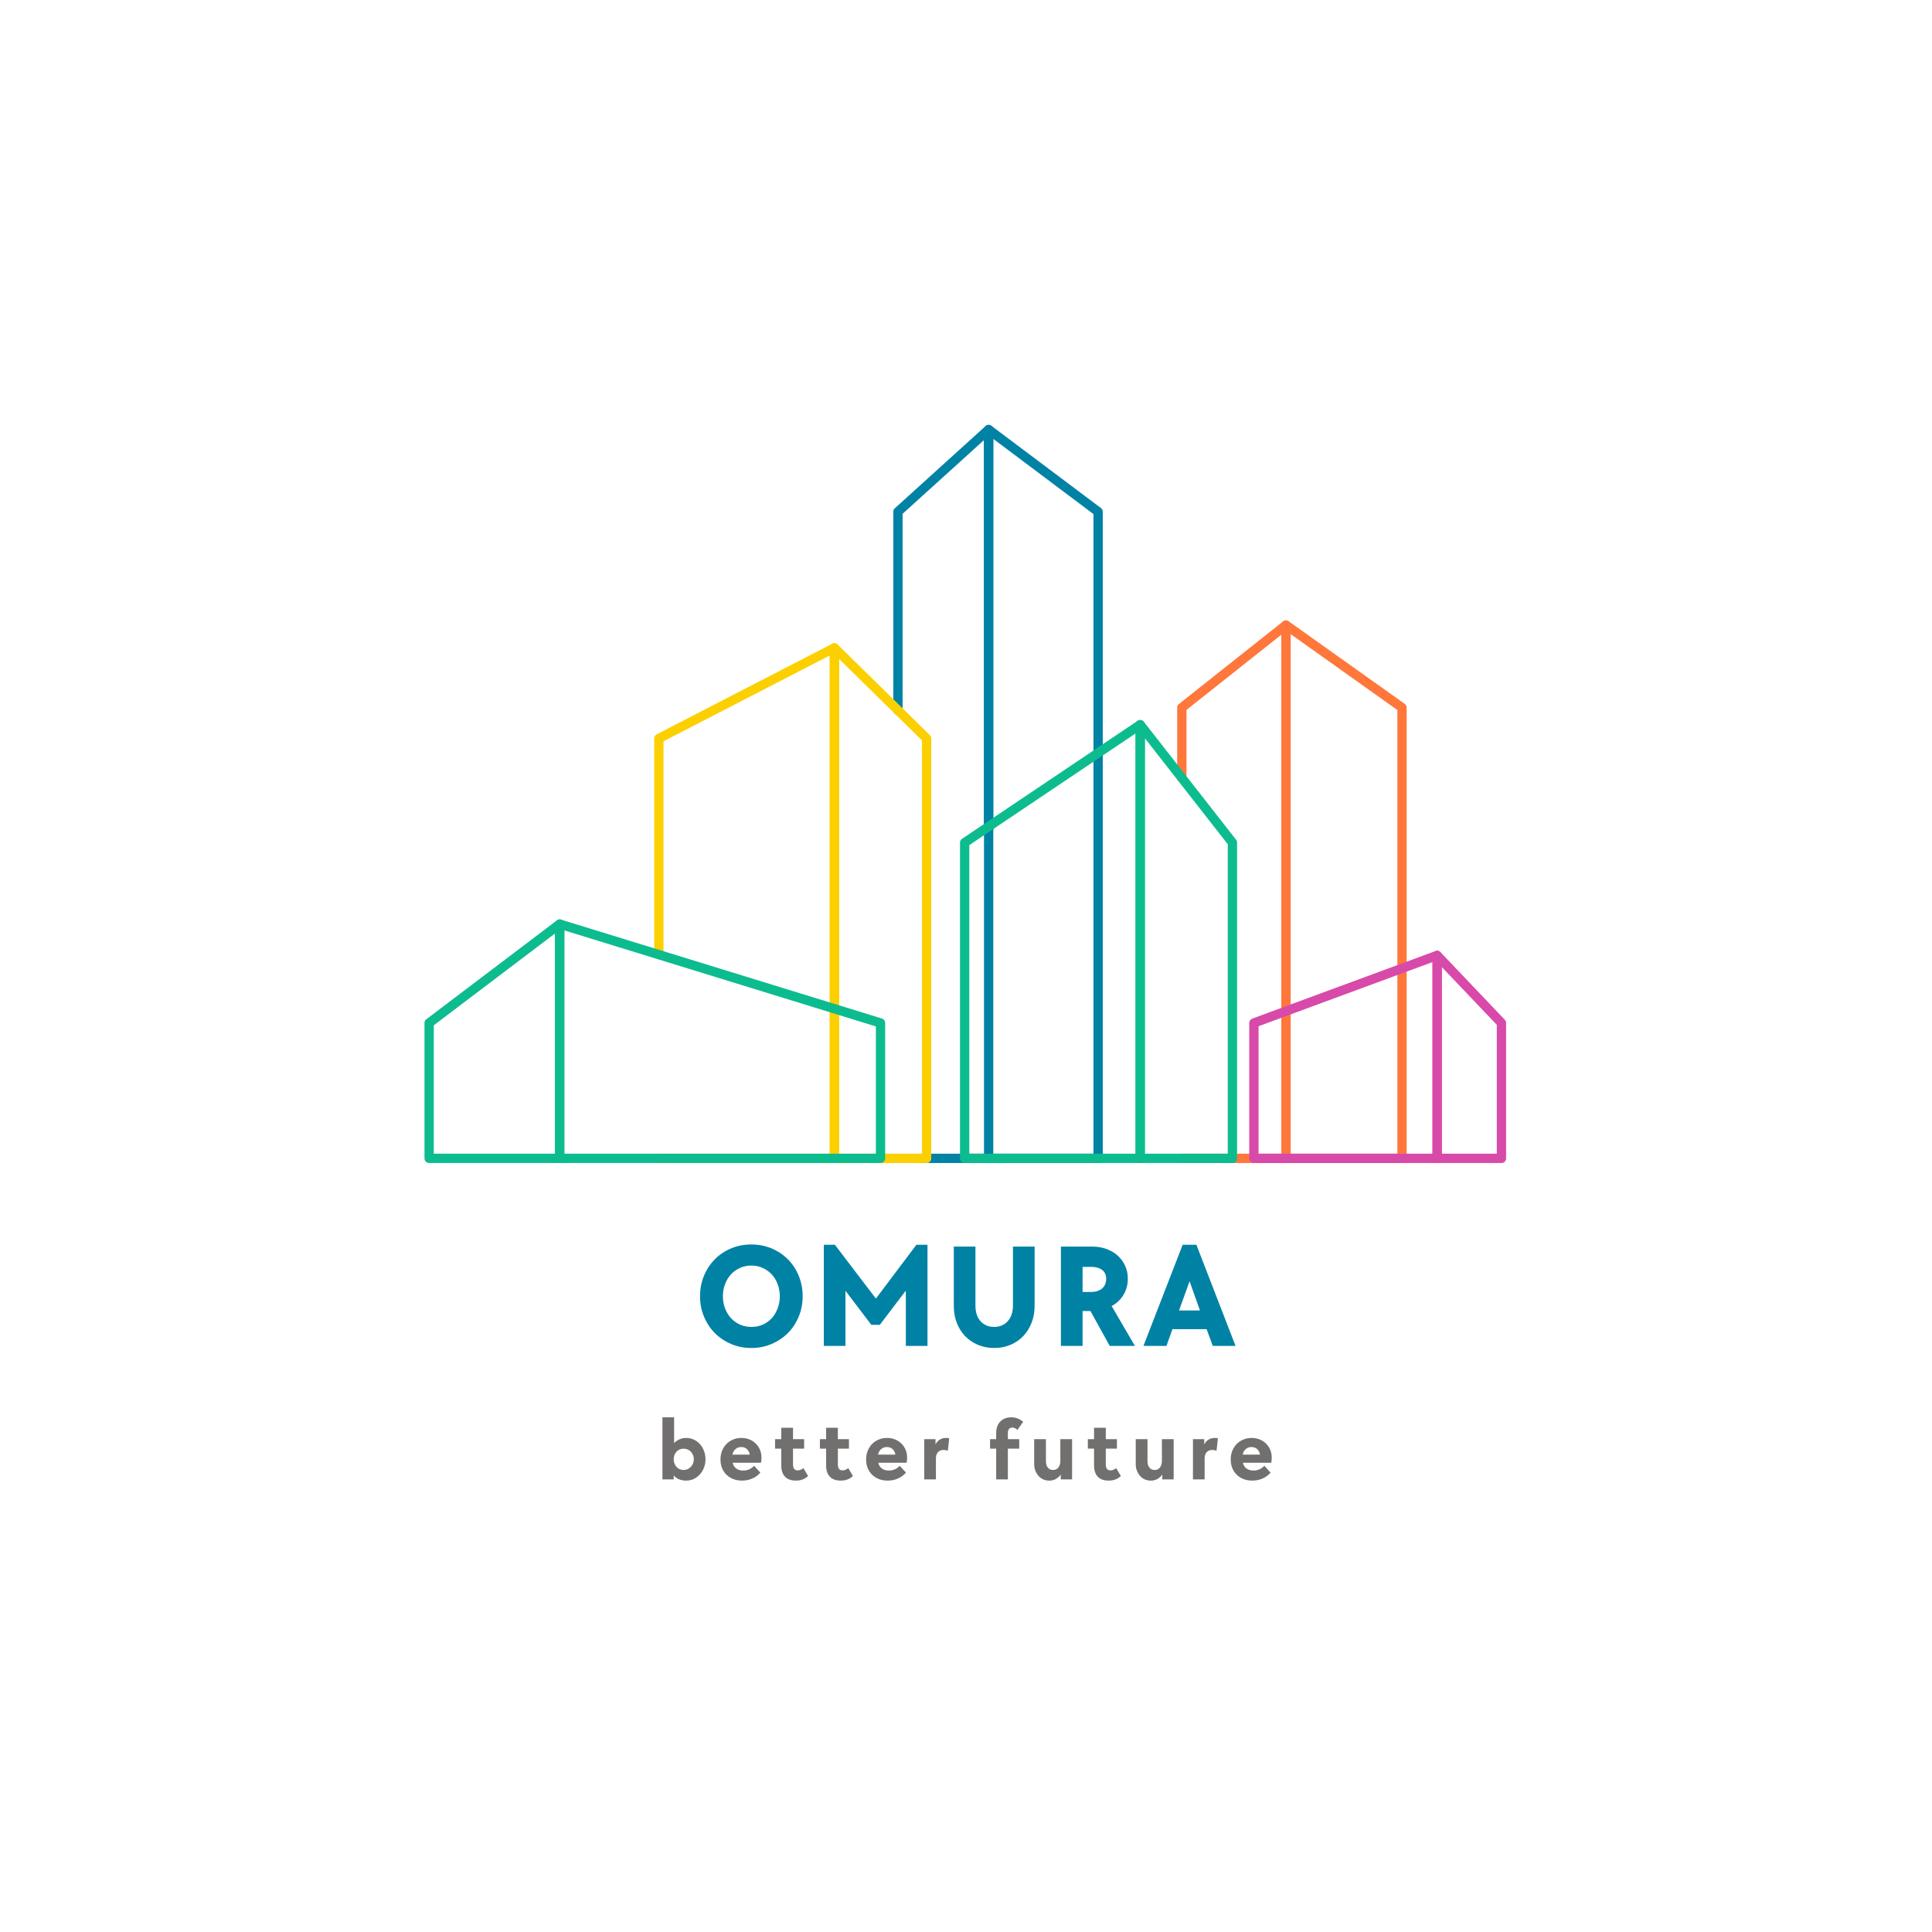 <svg xmlns="http://www.w3.org/2000/svg" xmlns:xlink="http://www.w3.org/1999/xlink" width="500" zoomAndPan="magnify" viewBox="0 0 375 375" height="500" preserveAspectRatio="xMidYMid meet" version="1.0"><defs><g/><clipPath id="ca7e7348b7"><path d="M 173 82.477 L 193 82.477 L 193 225.727 L 173 225.727 Z M 173 82.477 " clip-rule="nonzero"/></clipPath><clipPath id="8715c4b0e5"><path d="M 178 223 L 193 223 L 193 225.727 L 178 225.727 Z M 178 223 " clip-rule="nonzero"/></clipPath><clipPath id="14573353bf"><path d="M 190 82.477 L 215 82.477 L 215 225.727 L 190 225.727 Z M 190 82.477 " clip-rule="nonzero"/></clipPath><clipPath id="3e969130a0"><path d="M 248 120 L 274 120 L 274 225.727 L 248 225.727 Z M 248 120 " clip-rule="nonzero"/></clipPath><clipPath id="c339765613"><path d="M 228 120 L 251 120 L 251 225.727 L 228 225.727 Z M 228 120 " clip-rule="nonzero"/></clipPath><clipPath id="bf948925b3"><path d="M 126 124 L 163 124 L 163 225.727 L 126 225.727 Z M 126 124 " clip-rule="nonzero"/></clipPath><clipPath id="e69dc6379d"><path d="M 161 124 L 181 124 L 181 225.727 L 161 225.727 Z M 161 124 " clip-rule="nonzero"/></clipPath><clipPath id="ae033bcc8f"><path d="M 186 139 L 223 139 L 223 225.727 L 186 225.727 Z M 186 139 " clip-rule="nonzero"/></clipPath><clipPath id="374d32db65"><path d="M 220 139 L 241 139 L 241 225.727 L 220 225.727 Z M 220 139 " clip-rule="nonzero"/></clipPath><clipPath id="56514244fc"><path d="M 107 178 L 172 178 L 172 225.727 L 107 225.727 Z M 107 178 " clip-rule="nonzero"/></clipPath><clipPath id="9642a2fd8b"><path d="M 82.34 178 L 110 178 L 110 225.727 L 82.34 225.727 Z M 82.34 178 " clip-rule="nonzero"/></clipPath><clipPath id="cfe8d0c315"><path d="M 242 184 L 280 184 L 280 225.727 L 242 225.727 Z M 242 184 " clip-rule="nonzero"/></clipPath><clipPath id="ea81783aa7"><path d="M 278 184 L 292.34 184 L 292.34 225.727 L 278 225.727 Z M 278 184 " clip-rule="nonzero"/></clipPath></defs><rect x="-37.5" width="450" fill="#ffffff" y="-37.5" height="450" fill-opacity="1"/><rect x="-37.5" width="450" fill="#ffffff" y="-37.5" height="450" fill-opacity="1"/><g clip-path="url(#ca7e7348b7)"><path fill="#0082a5" d="M 191.895 225.742 C 191.645 225.742 191.434 225.656 191.254 225.48 C 191.078 225.301 190.992 225.09 190.992 224.84 L 190.992 85.418 L 175.191 99.727 L 175.191 137.863 C 175.191 138.113 175.105 138.328 174.93 138.504 C 174.75 138.68 174.539 138.77 174.289 138.77 C 174.039 138.77 173.828 138.68 173.652 138.504 C 173.473 138.328 173.387 138.113 173.387 137.863 L 173.387 99.328 C 173.387 99.059 173.484 98.836 173.684 98.656 L 191.289 82.707 C 191.578 82.445 191.902 82.395 192.262 82.555 C 192.617 82.711 192.797 82.988 192.797 83.379 L 192.797 224.84 C 192.797 225.09 192.711 225.301 192.531 225.48 C 192.355 225.656 192.145 225.742 191.895 225.742 Z M 191.895 225.742 " fill-opacity="1" fill-rule="nonzero"/></g><g clip-path="url(#8715c4b0e5)"><path fill="#0082a5" d="M 191.895 225.742 L 178.941 225.742 C 178.691 225.742 178.477 225.656 178.301 225.48 C 178.125 225.301 178.039 225.09 178.039 224.84 C 178.039 224.59 178.125 224.375 178.301 224.199 C 178.477 224.023 178.691 223.934 178.941 223.934 L 191.895 223.934 C 192.145 223.934 192.355 224.023 192.531 224.199 C 192.711 224.375 192.797 224.59 192.797 224.84 C 192.797 225.09 192.711 225.301 192.531 225.48 C 192.355 225.656 192.145 225.742 191.895 225.742 Z M 191.895 225.742 " fill-opacity="1" fill-rule="nonzero"/></g><g clip-path="url(#14573353bf)"><path fill="#0082a5" d="M 213.141 225.742 L 191.895 225.742 C 191.645 225.742 191.434 225.656 191.254 225.48 C 191.078 225.301 190.992 225.09 190.992 224.84 C 190.992 224.59 191.078 224.375 191.254 224.199 C 191.434 224.023 191.645 223.934 191.895 223.934 L 212.238 223.934 L 212.238 99.777 L 192.797 85.188 L 192.797 160.922 C 192.797 161.172 192.711 161.387 192.531 161.562 C 192.355 161.738 192.145 161.828 191.895 161.828 C 191.645 161.828 191.434 161.738 191.254 161.562 C 191.078 161.387 190.992 161.172 190.992 160.922 L 190.992 83.379 C 190.992 83.008 191.156 82.738 191.488 82.57 C 191.824 82.406 192.137 82.434 192.438 82.656 L 213.684 98.602 C 213.926 98.785 214.043 99.023 214.047 99.328 L 214.047 224.84 C 214.047 225.09 213.957 225.301 213.781 225.48 C 213.605 225.656 213.391 225.742 213.141 225.742 Z M 213.141 225.742 " fill-opacity="1" fill-rule="nonzero"/></g><g clip-path="url(#3e969130a0)"><path fill="#ff773b" d="M 272.129 225.742 L 249.609 225.742 C 249.359 225.742 249.145 225.656 248.969 225.48 C 248.793 225.301 248.703 225.09 248.703 224.84 L 248.703 121.332 C 248.703 120.965 248.867 120.695 249.195 120.527 C 249.52 120.359 249.832 120.383 250.133 120.594 L 272.652 136.613 C 272.906 136.793 273.031 137.039 273.031 137.352 L 273.031 224.84 C 273.031 225.09 272.945 225.301 272.77 225.48 C 272.59 225.656 272.379 225.742 272.129 225.742 Z M 250.512 223.934 L 271.227 223.934 L 271.227 137.816 L 250.512 123.082 Z M 250.512 223.934 " fill-opacity="1" fill-rule="nonzero"/></g><g clip-path="url(#c339765613)"><path fill="#ff773b" d="M 249.609 225.742 L 229.395 225.742 C 229.145 225.742 228.934 225.656 228.758 225.48 C 228.582 225.301 228.492 225.09 228.492 224.84 C 228.492 224.59 228.582 224.375 228.758 224.199 C 228.934 224.023 229.145 223.934 229.395 223.934 L 248.703 223.934 L 248.703 123.199 L 230.301 137.789 L 230.301 151 C 230.301 151.25 230.211 151.465 230.035 151.641 C 229.859 151.816 229.645 151.906 229.395 151.906 C 229.145 151.906 228.934 151.816 228.758 151.641 C 228.582 151.465 228.492 151.25 228.492 151 L 228.492 137.352 C 228.492 137.059 228.605 136.824 228.836 136.641 L 249.047 120.621 C 249.344 120.387 249.66 120.352 250 120.516 C 250.34 120.68 250.512 120.953 250.512 121.332 L 250.512 224.84 C 250.512 225.09 250.422 225.301 250.246 225.48 C 250.07 225.656 249.859 225.742 249.609 225.742 Z M 249.609 225.742 " fill-opacity="1" fill-rule="nonzero"/></g><g clip-path="url(#bf948925b3)"><path fill="#fcd000" d="M 161.953 225.742 L 127.883 225.742 C 127.633 225.742 127.422 225.656 127.246 225.48 C 127.066 225.301 126.98 225.09 126.98 224.84 C 126.98 224.59 127.066 224.375 127.246 224.199 C 127.422 224.023 127.633 223.934 127.883 223.934 L 161.051 223.934 L 161.051 127.23 L 128.785 143.883 L 128.785 185.297 C 128.785 185.547 128.699 185.762 128.523 185.938 C 128.344 186.113 128.133 186.203 127.883 186.203 C 127.633 186.203 127.422 186.113 127.246 185.938 C 127.066 185.762 126.98 185.547 126.98 185.297 L 126.98 143.332 C 126.98 142.965 127.145 142.695 127.469 142.527 L 161.543 124.945 C 161.68 124.871 161.828 124.836 161.988 124.844 C 162.145 124.848 162.289 124.895 162.426 124.977 C 162.559 125.059 162.664 125.168 162.742 125.305 C 162.82 125.441 162.859 125.59 162.859 125.746 L 162.859 224.84 C 162.859 225.09 162.77 225.301 162.594 225.48 C 162.418 225.656 162.203 225.742 161.953 225.742 Z M 161.953 225.742 " fill-opacity="1" fill-rule="nonzero"/></g><g clip-path="url(#e69dc6379d)"><path fill="#fcd000" d="M 179.855 225.742 L 161.953 225.742 C 161.707 225.742 161.492 225.656 161.316 225.48 C 161.141 225.301 161.051 225.09 161.051 224.84 L 161.051 125.75 C 161.051 125.566 161.102 125.398 161.203 125.25 C 161.305 125.098 161.438 124.984 161.605 124.914 C 161.773 124.844 161.945 124.828 162.125 124.859 C 162.305 124.895 162.457 124.977 162.586 125.102 L 180.488 142.684 C 180.668 142.863 180.758 143.078 180.758 143.332 L 180.758 224.84 C 180.758 225.09 180.672 225.301 180.496 225.48 C 180.32 225.656 180.105 225.742 179.855 225.742 Z M 162.859 223.934 L 178.953 223.934 L 178.953 143.711 L 162.859 127.902 Z M 162.859 223.934 " fill-opacity="1" fill-rule="nonzero"/></g><g clip-path="url(#ae033bcc8f)"><path fill="#0cbc8e" d="M 221.312 225.742 L 187.238 225.742 C 186.992 225.742 186.777 225.656 186.602 225.48 C 186.426 225.301 186.336 225.09 186.336 224.84 L 186.336 163.555 C 186.336 163.234 186.469 162.984 186.738 162.805 L 220.809 139.91 C 221.109 139.711 221.418 139.691 221.738 139.863 C 222.055 140.035 222.215 140.301 222.215 140.66 L 222.215 224.84 C 222.215 225.09 222.125 225.301 221.949 225.48 C 221.773 225.656 221.562 225.742 221.312 225.742 Z M 188.145 223.934 L 220.41 223.934 L 220.41 142.359 L 188.145 164.039 Z M 188.145 223.934 " fill-opacity="1" fill-rule="nonzero"/></g><g clip-path="url(#374d32db65)"><path fill="#0cbc8e" d="M 239.215 225.742 L 221.312 225.742 C 221.062 225.742 220.848 225.656 220.672 225.48 C 220.496 225.301 220.41 225.09 220.41 224.84 L 220.41 140.66 C 220.41 140.469 220.465 140.293 220.578 140.137 C 220.688 139.98 220.836 139.871 221.016 139.809 C 221.199 139.742 221.383 139.738 221.566 139.793 C 221.75 139.848 221.902 139.953 222.023 140.105 L 239.926 162.996 C 240.051 163.16 240.117 163.348 240.117 163.555 L 240.117 224.84 C 240.117 225.09 240.027 225.301 239.852 225.48 C 239.676 225.656 239.461 225.742 239.215 225.742 Z M 222.215 223.934 L 238.309 223.934 L 238.309 163.867 L 222.215 143.281 Z M 222.215 223.934 " fill-opacity="1" fill-rule="nonzero"/></g><g clip-path="url(#56514244fc)"><path fill="#0cbc8e" d="M 170.906 225.742 L 108.637 225.742 C 108.387 225.742 108.176 225.656 107.996 225.48 C 107.82 225.301 107.734 225.09 107.734 224.84 L 107.734 179.367 C 107.734 179.062 107.855 178.82 108.102 178.637 C 108.344 178.453 108.613 178.41 108.902 178.5 L 171.172 197.695 C 171.359 197.754 171.516 197.863 171.633 198.02 C 171.75 198.18 171.809 198.359 171.809 198.559 L 171.809 224.84 C 171.809 225.09 171.723 225.301 171.543 225.48 C 171.367 225.656 171.156 225.742 170.906 225.742 Z M 109.539 223.934 L 170.004 223.934 L 170.004 199.227 L 109.539 180.59 Z M 109.539 223.934 " fill-opacity="1" fill-rule="nonzero"/></g><g clip-path="url(#9642a2fd8b)"><path fill="#0cbc8e" d="M 108.637 225.742 L 83.297 225.742 C 83.047 225.742 82.836 225.656 82.66 225.48 C 82.48 225.301 82.395 225.09 82.395 224.84 L 82.395 198.559 C 82.395 198.258 82.512 198.02 82.754 197.836 L 108.09 178.645 C 108.391 178.418 108.703 178.391 109.039 178.555 C 109.371 178.723 109.539 178.992 109.539 179.367 L 109.539 224.84 C 109.539 225.09 109.453 225.301 109.277 225.48 C 109.098 225.656 108.887 225.742 108.637 225.742 Z M 84.199 223.934 L 107.734 223.934 L 107.734 181.184 L 84.199 199.008 Z M 84.199 223.934 " fill-opacity="1" fill-rule="nonzero"/></g><g clip-path="url(#cfe8d0c315)"><path fill="#d84aa9" d="M 278.949 225.742 L 243.379 225.742 C 243.133 225.742 242.918 225.656 242.742 225.48 C 242.566 225.301 242.477 225.09 242.477 224.84 L 242.477 198.559 C 242.477 198.367 242.531 198.195 242.641 198.043 C 242.746 197.887 242.891 197.777 243.066 197.711 L 278.637 184.594 C 278.934 184.484 279.211 184.52 279.465 184.703 C 279.723 184.883 279.852 185.129 279.852 185.441 L 279.852 224.84 C 279.852 225.09 279.766 225.301 279.59 225.48 C 279.41 225.656 279.199 225.742 278.949 225.742 Z M 244.285 223.934 L 278.047 223.934 L 278.047 186.738 L 244.285 199.188 Z M 244.285 223.934 " fill-opacity="1" fill-rule="nonzero"/></g><g clip-path="url(#ea81783aa7)"><path fill="#d84aa9" d="M 291.43 225.742 L 278.949 225.742 C 278.699 225.742 278.488 225.656 278.312 225.48 C 278.133 225.301 278.047 225.09 278.047 224.84 L 278.047 185.445 C 278.047 185.258 278.098 185.09 278.203 184.938 C 278.305 184.785 278.441 184.672 278.613 184.605 C 278.785 184.535 278.961 184.52 279.141 184.559 C 279.324 184.598 279.477 184.684 279.602 184.82 L 292.082 197.934 C 292.25 198.109 292.332 198.316 292.332 198.559 L 292.332 224.84 C 292.332 225.09 292.246 225.301 292.07 225.48 C 291.891 225.656 291.68 225.742 291.43 225.742 Z M 279.852 223.934 L 290.527 223.934 L 290.527 198.922 L 279.852 187.703 Z M 279.852 223.934 " fill-opacity="1" fill-rule="nonzero"/></g><g fill="#0082a5" fill-opacity="1"><g transform="translate(134.875, 261.239)"><g><path d="M 10.969 0.406 C 9.539 0.406 8.223 0.145 7.016 -0.375 C 5.805 -0.895 4.754 -1.602 3.859 -2.5 C 2.973 -3.406 2.273 -4.469 1.766 -5.688 C 1.254 -6.906 1 -8.223 1 -9.641 C 1 -11.055 1.254 -12.379 1.766 -13.609 C 2.273 -14.836 2.973 -15.898 3.859 -16.797 C 4.754 -17.703 5.805 -18.41 7.016 -18.922 C 8.223 -19.43 9.539 -19.688 10.969 -19.688 C 12.363 -19.688 13.672 -19.43 14.891 -18.922 C 16.109 -18.41 17.164 -17.703 18.062 -16.797 C 18.957 -15.898 19.656 -14.836 20.156 -13.609 C 20.664 -12.379 20.922 -11.055 20.922 -9.641 C 20.922 -8.223 20.664 -6.906 20.156 -5.688 C 19.656 -4.469 18.957 -3.406 18.062 -2.5 C 17.164 -1.602 16.109 -0.895 14.891 -0.375 C 13.672 0.145 12.363 0.406 10.969 0.406 Z M 10.969 -3.688 C 11.77 -3.688 12.504 -3.832 13.172 -4.125 C 13.848 -4.426 14.43 -4.844 14.922 -5.375 C 15.41 -5.914 15.789 -6.551 16.062 -7.281 C 16.344 -8.008 16.484 -8.797 16.484 -9.641 C 16.484 -10.484 16.344 -11.27 16.062 -12 C 15.789 -12.727 15.41 -13.352 14.922 -13.875 C 14.43 -14.406 13.848 -14.82 13.172 -15.125 C 12.504 -15.438 11.77 -15.594 10.969 -15.594 C 10.156 -15.594 9.41 -15.438 8.734 -15.125 C 8.066 -14.82 7.488 -14.406 7 -13.875 C 6.52 -13.352 6.141 -12.727 5.859 -12 C 5.578 -11.27 5.438 -10.484 5.438 -9.641 C 5.438 -8.797 5.578 -8.008 5.859 -7.281 C 6.141 -6.551 6.52 -5.922 7 -5.391 C 7.488 -4.867 8.066 -4.453 8.734 -4.141 C 9.41 -3.836 10.156 -3.688 10.969 -3.688 Z M 10.969 -3.688 "/></g></g></g><g fill="#0082a5" fill-opacity="1"><g transform="translate(157.744, 261.239)"><g><path d="M 2.156 -19.625 L 4.312 -19.625 L 12.266 -9.188 L 20.125 -19.625 L 22.281 -19.625 L 22.281 0 L 18.078 0 L 18.078 -10.734 L 13.031 -4.094 L 11.375 -4.094 L 6.359 -10.703 L 6.359 0 L 2.156 0 Z M 2.156 -19.625 "/></g></g></g><g fill="#0082a5" fill-opacity="1"><g transform="translate(183.115, 261.239)"><g><path d="M 9.875 0.406 C 8.719 0.406 7.66 0.203 6.703 -0.203 C 5.742 -0.609 4.914 -1.172 4.219 -1.891 C 3.531 -2.609 2.988 -3.469 2.594 -4.469 C 2.207 -5.477 2.016 -6.578 2.016 -7.766 L 2.016 -19.281 L 6.219 -19.281 L 6.219 -7.828 C 6.219 -6.547 6.547 -5.535 7.203 -4.797 C 7.867 -4.055 8.75 -3.688 9.844 -3.688 C 10.938 -3.688 11.816 -4.055 12.484 -4.797 C 13.16 -5.535 13.5 -6.547 13.5 -7.828 L 13.5 -19.281 L 17.703 -19.281 L 17.703 -7.766 C 17.703 -6.578 17.504 -5.477 17.109 -4.469 C 16.711 -3.469 16.172 -2.609 15.484 -1.891 C 14.797 -1.172 13.969 -0.609 13 -0.203 C 12.039 0.203 11 0.406 9.875 0.406 Z M 9.875 0.406 "/></g></g></g><g fill="#0082a5" fill-opacity="1"><g transform="translate(203.769, 261.239)"><g><path d="M 2.156 -19.281 L 8.203 -19.281 C 9.203 -19.281 10.129 -19.125 10.984 -18.812 C 11.836 -18.508 12.57 -18.078 13.188 -17.516 C 13.801 -16.961 14.281 -16.301 14.625 -15.531 C 14.969 -14.77 15.141 -13.938 15.141 -13.031 C 15.141 -11.883 14.859 -10.844 14.297 -9.906 C 13.742 -8.977 12.977 -8.254 12 -7.734 L 16.516 0 L 11.625 0 L 7.891 -6.766 L 6.359 -6.766 L 6.359 0 L 2.156 0 Z M 8 -10.469 C 8.906 -10.469 9.617 -10.691 10.141 -11.141 C 10.672 -11.598 10.938 -12.223 10.938 -13.016 C 10.938 -13.797 10.664 -14.379 10.125 -14.766 C 9.594 -15.148 8.883 -15.344 8 -15.344 L 6.359 -15.344 L 6.359 -10.469 Z M 8 -10.469 "/></g></g></g><g fill="#0082a5" fill-opacity="1"><g transform="translate(221.661, 261.239)"><g><path d="M 7.891 -19.625 L 10.562 -19.625 L 18.156 0 L 13.734 0 L 12.547 -3.25 L 5.906 -3.25 L 4.75 0 L 0.281 0 Z M 11.25 -6.875 L 9.234 -12.547 L 7.188 -6.875 Z M 11.25 -6.875 "/></g></g></g><g fill="#726f6f" fill-opacity="1"><g transform="translate(127.64, 287.151)"><g><path d="M 5.516 0.234 C 5.035 0.234 4.586 0.148 4.172 -0.016 C 3.766 -0.191 3.414 -0.441 3.125 -0.766 L 3.125 0 L 0.938 0 L 0.938 -12.047 L 3.203 -12.047 L 3.203 -7.062 C 3.492 -7.352 3.836 -7.586 4.234 -7.766 C 4.641 -7.953 5.082 -8.047 5.562 -8.047 C 6.082 -8.047 6.566 -7.941 7.016 -7.734 C 7.473 -7.523 7.867 -7.234 8.203 -6.859 C 8.547 -6.484 8.812 -6.039 9 -5.531 C 9.195 -5.031 9.297 -4.488 9.297 -3.906 C 9.297 -3.32 9.195 -2.781 9 -2.281 C 8.812 -1.781 8.547 -1.344 8.203 -0.969 C 7.867 -0.594 7.469 -0.297 7 -0.078 C 6.539 0.129 6.047 0.234 5.516 0.234 Z M 5.062 -1.828 C 5.332 -1.828 5.586 -1.879 5.828 -1.984 C 6.066 -2.098 6.273 -2.25 6.453 -2.438 C 6.629 -2.625 6.77 -2.844 6.875 -3.094 C 6.977 -3.344 7.031 -3.613 7.031 -3.906 C 7.031 -4.195 6.977 -4.469 6.875 -4.719 C 6.77 -4.969 6.629 -5.188 6.453 -5.375 C 6.273 -5.562 6.066 -5.707 5.828 -5.812 C 5.586 -5.914 5.332 -5.969 5.062 -5.969 C 4.77 -5.969 4.504 -5.914 4.266 -5.812 C 4.035 -5.707 3.832 -5.562 3.656 -5.375 C 3.488 -5.188 3.359 -4.969 3.266 -4.719 C 3.172 -4.469 3.125 -4.195 3.125 -3.906 C 3.125 -3.613 3.172 -3.344 3.266 -3.094 C 3.359 -2.844 3.488 -2.625 3.656 -2.438 C 3.832 -2.25 4.035 -2.098 4.266 -1.984 C 4.504 -1.879 4.77 -1.828 5.062 -1.828 Z M 5.062 -1.828 "/></g></g></g><g fill="#726f6f" fill-opacity="1"><g transform="translate(139.331, 287.151)"><g><path d="M 4.719 0.234 C 4.094 0.234 3.52 0.133 3 -0.062 C 2.488 -0.27 2.047 -0.551 1.672 -0.906 C 1.305 -1.27 1.02 -1.703 0.812 -2.203 C 0.613 -2.711 0.516 -3.27 0.516 -3.875 C 0.516 -4.469 0.613 -5.02 0.812 -5.531 C 1.02 -6.039 1.301 -6.484 1.656 -6.859 C 2.02 -7.234 2.453 -7.523 2.953 -7.734 C 3.453 -7.941 3.992 -8.047 4.578 -8.047 C 5.129 -8.047 5.641 -7.953 6.109 -7.766 C 6.586 -7.578 7 -7.312 7.344 -6.969 C 7.695 -6.633 7.973 -6.234 8.172 -5.766 C 8.367 -5.305 8.469 -4.797 8.469 -4.234 C 8.469 -4.035 8.461 -3.867 8.453 -3.734 C 8.441 -3.598 8.414 -3.43 8.375 -3.234 L 2.875 -3.234 C 2.977 -2.766 3.207 -2.395 3.562 -2.125 C 3.926 -1.852 4.383 -1.719 4.938 -1.719 C 5.332 -1.719 5.703 -1.789 6.047 -1.938 C 6.398 -2.082 6.734 -2.316 7.047 -2.641 L 8.25 -1.312 C 7.801 -0.801 7.27 -0.414 6.656 -0.156 C 6.051 0.102 5.406 0.234 4.719 0.234 Z M 6.203 -4.812 C 6.109 -5.289 5.914 -5.656 5.625 -5.906 C 5.332 -6.156 4.973 -6.281 4.547 -6.281 C 4.109 -6.281 3.738 -6.148 3.438 -5.891 C 3.133 -5.629 2.93 -5.27 2.828 -4.812 Z M 6.203 -4.812 "/></g></g></g><g fill="#726f6f" fill-opacity="1"><g transform="translate(150.19, 287.151)"><g><path d="M 4.281 0.234 C 3.363 0.234 2.66 -0.02 2.172 -0.531 C 1.691 -1.051 1.453 -1.781 1.453 -2.719 L 1.453 -5.969 L 0.25 -5.969 L 0.25 -7.812 L 1.453 -7.812 L 1.453 -10.016 L 3.734 -10.016 L 3.734 -7.812 L 5.891 -7.812 L 5.891 -5.969 L 3.734 -5.969 L 3.734 -2.906 C 3.734 -2.539 3.805 -2.254 3.953 -2.047 C 4.098 -1.848 4.336 -1.75 4.672 -1.75 C 5.023 -1.75 5.383 -1.895 5.75 -2.188 L 6.656 -0.672 C 6.062 -0.066 5.27 0.234 4.281 0.234 Z M 4.281 0.234 "/></g></g></g><g fill="#726f6f" fill-opacity="1"><g transform="translate(158.894, 287.151)"><g><path d="M 4.281 0.234 C 3.363 0.234 2.66 -0.02 2.172 -0.531 C 1.691 -1.051 1.453 -1.781 1.453 -2.719 L 1.453 -5.969 L 0.25 -5.969 L 0.25 -7.812 L 1.453 -7.812 L 1.453 -10.016 L 3.734 -10.016 L 3.734 -7.812 L 5.891 -7.812 L 5.891 -5.969 L 3.734 -5.969 L 3.734 -2.906 C 3.734 -2.539 3.805 -2.254 3.953 -2.047 C 4.098 -1.848 4.336 -1.75 4.672 -1.75 C 5.023 -1.75 5.383 -1.895 5.75 -2.188 L 6.656 -0.672 C 6.062 -0.066 5.27 0.234 4.281 0.234 Z M 4.281 0.234 "/></g></g></g><g fill="#726f6f" fill-opacity="1"><g transform="translate(167.598, 287.151)"><g><path d="M 4.719 0.234 C 4.094 0.234 3.52 0.133 3 -0.062 C 2.488 -0.27 2.047 -0.551 1.672 -0.906 C 1.305 -1.27 1.02 -1.703 0.812 -2.203 C 0.613 -2.711 0.516 -3.27 0.516 -3.875 C 0.516 -4.469 0.613 -5.02 0.812 -5.531 C 1.02 -6.039 1.301 -6.484 1.656 -6.859 C 2.02 -7.234 2.453 -7.523 2.953 -7.734 C 3.453 -7.941 3.992 -8.047 4.578 -8.047 C 5.129 -8.047 5.641 -7.953 6.109 -7.766 C 6.586 -7.578 7 -7.312 7.344 -6.969 C 7.695 -6.633 7.973 -6.234 8.172 -5.766 C 8.367 -5.305 8.469 -4.797 8.469 -4.234 C 8.469 -4.035 8.461 -3.867 8.453 -3.734 C 8.441 -3.598 8.414 -3.43 8.375 -3.234 L 2.875 -3.234 C 2.977 -2.766 3.207 -2.395 3.562 -2.125 C 3.926 -1.852 4.383 -1.719 4.938 -1.719 C 5.332 -1.719 5.703 -1.789 6.047 -1.938 C 6.398 -2.082 6.734 -2.316 7.047 -2.641 L 8.25 -1.312 C 7.801 -0.801 7.27 -0.414 6.656 -0.156 C 6.051 0.102 5.406 0.234 4.719 0.234 Z M 6.203 -4.812 C 6.109 -5.289 5.914 -5.656 5.625 -5.906 C 5.332 -6.156 4.973 -6.281 4.547 -6.281 C 4.109 -6.281 3.738 -6.148 3.438 -5.891 C 3.133 -5.629 2.93 -5.27 2.828 -4.812 Z M 6.203 -4.812 "/></g></g></g><g fill="#726f6f" fill-opacity="1"><g transform="translate(178.458, 287.151)"><g><path d="M 0.938 -7.812 L 3.125 -7.812 L 3.125 -6.797 C 3.57 -7.629 4.254 -8.047 5.172 -8.047 C 5.297 -8.047 5.414 -8.039 5.531 -8.031 C 5.645 -8.02 5.727 -8 5.781 -7.969 L 5.516 -5.562 C 5.223 -5.664 4.953 -5.719 4.703 -5.719 C 4.223 -5.719 3.852 -5.57 3.594 -5.281 C 3.332 -4.988 3.203 -4.586 3.203 -4.078 L 3.203 0 L 0.938 0 Z M 0.938 -7.812 "/></g></g></g><g fill="#726f6f" fill-opacity="1"><g transform="translate(186.212, 287.151)"><g/></g></g><g fill="#726f6f" fill-opacity="1"><g transform="translate(191.828, 287.151)"><g><path d="M 1.531 -5.969 L 0.344 -5.969 L 0.344 -7.812 L 1.531 -7.812 L 1.531 -8.953 C 1.531 -9.922 1.789 -10.676 2.312 -11.219 C 2.844 -11.77 3.555 -12.047 4.453 -12.047 C 5.336 -12.047 6.109 -11.754 6.766 -11.172 L 5.641 -9.594 C 5.473 -9.77 5.312 -9.891 5.156 -9.953 C 5.008 -10.023 4.852 -10.062 4.688 -10.062 C 4.094 -10.062 3.797 -9.695 3.797 -8.969 L 3.797 -7.812 L 6 -7.812 L 6 -5.969 L 3.797 -5.969 L 3.797 0 L 1.531 0 Z M 1.531 -5.969 "/></g></g></g><g fill="#726f6f" fill-opacity="1"><g transform="translate(199.888, 287.151)"><g><path d="M 3.781 0.234 C 3.352 0.234 2.957 0.156 2.594 0 C 2.238 -0.164 1.93 -0.395 1.672 -0.688 C 1.422 -0.977 1.219 -1.316 1.062 -1.703 C 0.914 -2.098 0.844 -2.52 0.844 -2.969 L 0.844 -7.812 L 3.125 -7.812 L 3.125 -3.531 C 3.125 -3.008 3.25 -2.594 3.5 -2.281 C 3.75 -1.977 4.086 -1.828 4.516 -1.828 C 4.941 -1.828 5.281 -1.984 5.531 -2.297 C 5.789 -2.617 5.922 -3.047 5.922 -3.578 L 5.922 -7.812 L 8.203 -7.812 L 8.203 0 L 6 0 L 6 -0.938 C 5.719 -0.562 5.391 -0.27 5.016 -0.062 C 4.648 0.133 4.238 0.234 3.781 0.234 Z M 3.781 0.234 "/></g></g></g><g fill="#726f6f" fill-opacity="1"><g transform="translate(210.9, 287.151)"><g><path d="M 4.281 0.234 C 3.363 0.234 2.66 -0.02 2.172 -0.531 C 1.691 -1.051 1.453 -1.781 1.453 -2.719 L 1.453 -5.969 L 0.25 -5.969 L 0.25 -7.812 L 1.453 -7.812 L 1.453 -10.016 L 3.734 -10.016 L 3.734 -7.812 L 5.891 -7.812 L 5.891 -5.969 L 3.734 -5.969 L 3.734 -2.906 C 3.734 -2.539 3.805 -2.254 3.953 -2.047 C 4.098 -1.848 4.336 -1.75 4.672 -1.75 C 5.023 -1.75 5.383 -1.895 5.75 -2.188 L 6.656 -0.672 C 6.062 -0.066 5.27 0.234 4.281 0.234 Z M 4.281 0.234 "/></g></g></g><g fill="#726f6f" fill-opacity="1"><g transform="translate(219.604, 287.151)"><g><path d="M 3.781 0.234 C 3.352 0.234 2.957 0.156 2.594 0 C 2.238 -0.164 1.93 -0.395 1.672 -0.688 C 1.422 -0.977 1.219 -1.316 1.062 -1.703 C 0.914 -2.098 0.844 -2.52 0.844 -2.969 L 0.844 -7.812 L 3.125 -7.812 L 3.125 -3.531 C 3.125 -3.008 3.25 -2.594 3.5 -2.281 C 3.75 -1.977 4.086 -1.828 4.516 -1.828 C 4.941 -1.828 5.281 -1.984 5.531 -2.297 C 5.789 -2.617 5.922 -3.047 5.922 -3.578 L 5.922 -7.812 L 8.203 -7.812 L 8.203 0 L 6 0 L 6 -0.938 C 5.719 -0.562 5.391 -0.27 5.016 -0.062 C 4.648 0.133 4.238 0.234 3.781 0.234 Z M 3.781 0.234 "/></g></g></g><g fill="#726f6f" fill-opacity="1"><g transform="translate(230.616, 287.151)"><g><path d="M 0.938 -7.812 L 3.125 -7.812 L 3.125 -6.797 C 3.57 -7.629 4.254 -8.047 5.172 -8.047 C 5.297 -8.047 5.414 -8.039 5.531 -8.031 C 5.645 -8.02 5.727 -8 5.781 -7.969 L 5.516 -5.562 C 5.223 -5.664 4.953 -5.719 4.703 -5.719 C 4.223 -5.719 3.852 -5.57 3.594 -5.281 C 3.332 -4.988 3.203 -4.586 3.203 -4.078 L 3.203 0 L 0.938 0 Z M 0.938 -7.812 "/></g></g></g><g fill="#726f6f" fill-opacity="1"><g transform="translate(238.37, 287.151)"><g><path d="M 4.719 0.234 C 4.094 0.234 3.52 0.133 3 -0.062 C 2.488 -0.27 2.047 -0.551 1.672 -0.906 C 1.305 -1.27 1.02 -1.703 0.812 -2.203 C 0.613 -2.711 0.516 -3.27 0.516 -3.875 C 0.516 -4.469 0.613 -5.02 0.812 -5.531 C 1.02 -6.039 1.301 -6.484 1.656 -6.859 C 2.02 -7.234 2.453 -7.523 2.953 -7.734 C 3.453 -7.941 3.992 -8.047 4.578 -8.047 C 5.129 -8.047 5.641 -7.953 6.109 -7.766 C 6.586 -7.578 7 -7.312 7.344 -6.969 C 7.695 -6.633 7.973 -6.234 8.172 -5.766 C 8.367 -5.305 8.469 -4.797 8.469 -4.234 C 8.469 -4.035 8.461 -3.867 8.453 -3.734 C 8.441 -3.598 8.414 -3.43 8.375 -3.234 L 2.875 -3.234 C 2.977 -2.766 3.207 -2.395 3.562 -2.125 C 3.926 -1.852 4.383 -1.719 4.938 -1.719 C 5.332 -1.719 5.703 -1.789 6.047 -1.938 C 6.398 -2.082 6.734 -2.316 7.047 -2.641 L 8.25 -1.312 C 7.801 -0.801 7.27 -0.414 6.656 -0.156 C 6.051 0.102 5.406 0.234 4.719 0.234 Z M 6.203 -4.812 C 6.109 -5.289 5.914 -5.656 5.625 -5.906 C 5.332 -6.156 4.973 -6.281 4.547 -6.281 C 4.109 -6.281 3.738 -6.148 3.438 -5.891 C 3.133 -5.629 2.93 -5.27 2.828 -4.812 Z M 6.203 -4.812 "/></g></g></g></svg>